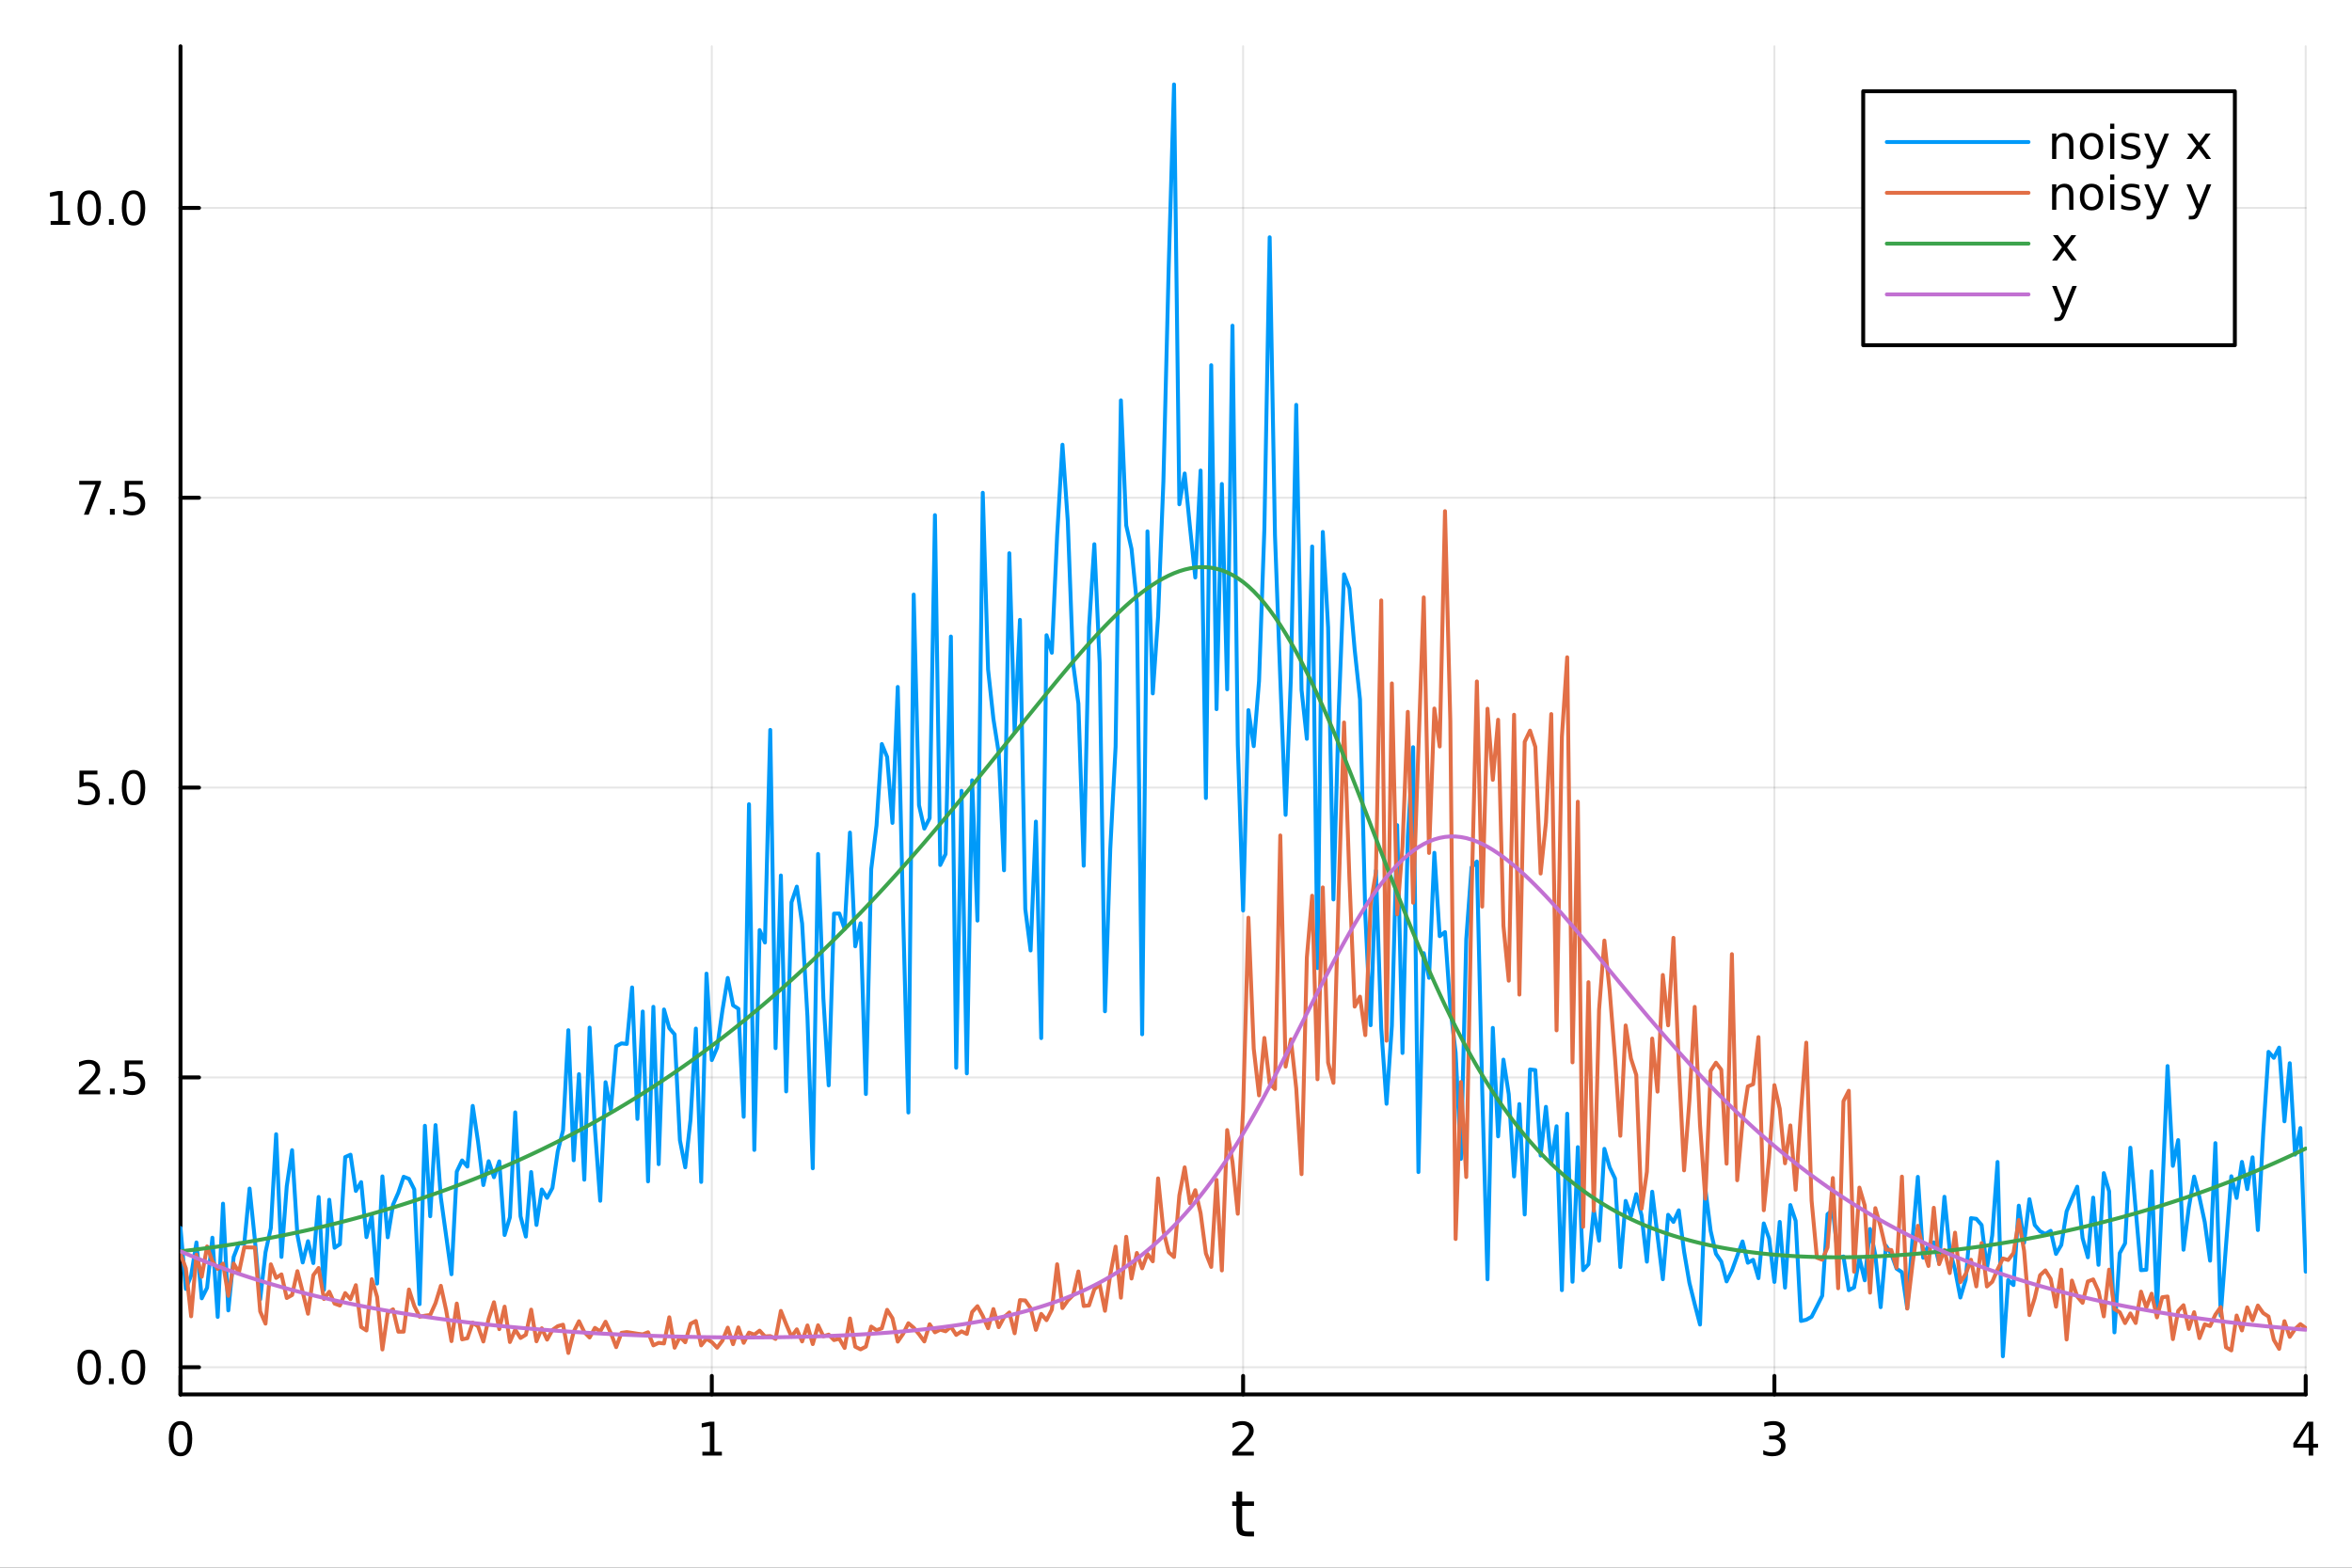 <?xml version="1.0" encoding="utf-8"?>
<svg xmlns="http://www.w3.org/2000/svg" xmlns:xlink="http://www.w3.org/1999/xlink" width="600" height="400" viewBox="0 0 2400 1600">
<rect x="0" y="0" width="2400" height="1600" fill="#333333" stroke="none"/>
<defs>
  <clipPath id="clip310">
    <rect x="0" y="0" width="2400" height="1600"/>
  </clipPath>
</defs>
<path clip-path="url(#clip310)" d="M0 1600 L2400 1600 L2400 0 L0 0  Z" fill="#ffffff" fill-rule="evenodd" fill-opacity="1"/>
<defs>
  <clipPath id="clip311">
    <rect x="480" y="0" width="1681" height="1600"/>
  </clipPath>
</defs>
<path clip-path="url(#clip310)" d="M184.191 1423.18 L2352.76 1423.18 L2352.76 47.244 L184.191 47.244  Z" fill="#ffffff" fill-rule="evenodd" fill-opacity="1"/>
<defs>
  <clipPath id="clip312">
    <rect x="184" y="47" width="2170" height="1377"/>
  </clipPath>
</defs>
<polyline clip-path="url(#clip312)" style="stroke:#000000; stroke-linecap:round; stroke-linejoin:round; stroke-width:2; stroke-opacity:0.1; fill:none" points="184.191,1423.18 184.191,47.244 "/>
<polyline clip-path="url(#clip312)" style="stroke:#000000; stroke-linecap:round; stroke-linejoin:round; stroke-width:2; stroke-opacity:0.1; fill:none" points="726.332,1423.18 726.332,47.244 "/>
<polyline clip-path="url(#clip312)" style="stroke:#000000; stroke-linecap:round; stroke-linejoin:round; stroke-width:2; stroke-opacity:0.1; fill:none" points="1268.47,1423.18 1268.47,47.244 "/>
<polyline clip-path="url(#clip312)" style="stroke:#000000; stroke-linecap:round; stroke-linejoin:round; stroke-width:2; stroke-opacity:0.1; fill:none" points="1810.61,1423.18 1810.61,47.244 "/>
<polyline clip-path="url(#clip312)" style="stroke:#000000; stroke-linecap:round; stroke-linejoin:round; stroke-width:2; stroke-opacity:0.1; fill:none" points="2352.76,1423.18 2352.76,47.244 "/>
<polyline clip-path="url(#clip312)" style="stroke:#000000; stroke-linecap:round; stroke-linejoin:round; stroke-width:2; stroke-opacity:0.1; fill:none" points="184.191,1395.41 2352.76,1395.41 "/>
<polyline clip-path="url(#clip312)" style="stroke:#000000; stroke-linecap:round; stroke-linejoin:round; stroke-width:2; stroke-opacity:0.1; fill:none" points="184.191,1099.61 2352.76,1099.61 "/>
<polyline clip-path="url(#clip312)" style="stroke:#000000; stroke-linecap:round; stroke-linejoin:round; stroke-width:2; stroke-opacity:0.1; fill:none" points="184.191,803.806 2352.76,803.806 "/>
<polyline clip-path="url(#clip312)" style="stroke:#000000; stroke-linecap:round; stroke-linejoin:round; stroke-width:2; stroke-opacity:0.1; fill:none" points="184.191,508.002 2352.76,508.002 "/>
<polyline clip-path="url(#clip312)" style="stroke:#000000; stroke-linecap:round; stroke-linejoin:round; stroke-width:2; stroke-opacity:0.1; fill:none" points="184.191,212.199 2352.76,212.199 "/>
<polyline clip-path="url(#clip310)" style="stroke:#000000; stroke-linecap:round; stroke-linejoin:round; stroke-width:4; stroke-opacity:1; fill:none" points="184.191,1423.18 2352.76,1423.18 "/>
<polyline clip-path="url(#clip310)" style="stroke:#000000; stroke-linecap:round; stroke-linejoin:round; stroke-width:4; stroke-opacity:1; fill:none" points="184.191,1423.18 184.191,1404.28 "/>
<polyline clip-path="url(#clip310)" style="stroke:#000000; stroke-linecap:round; stroke-linejoin:round; stroke-width:4; stroke-opacity:1; fill:none" points="726.332,1423.18 726.332,1404.28 "/>
<polyline clip-path="url(#clip310)" style="stroke:#000000; stroke-linecap:round; stroke-linejoin:round; stroke-width:4; stroke-opacity:1; fill:none" points="1268.47,1423.18 1268.47,1404.28 "/>
<polyline clip-path="url(#clip310)" style="stroke:#000000; stroke-linecap:round; stroke-linejoin:round; stroke-width:4; stroke-opacity:1; fill:none" points="1810.61,1423.18 1810.61,1404.28 "/>
<polyline clip-path="url(#clip310)" style="stroke:#000000; stroke-linecap:round; stroke-linejoin:round; stroke-width:4; stroke-opacity:1; fill:none" points="2352.76,1423.18 2352.76,1404.28 "/>
<path clip-path="url(#clip310)" d="M184.191 1454.1 Q180.58 1454.1 178.751 1457.66 Q176.945 1461.2 176.945 1468.33 Q176.945 1475.44 178.751 1479.01 Q180.58 1482.55 184.191 1482.55 Q187.825 1482.55 189.63 1479.01 Q191.459 1475.44 191.459 1468.33 Q191.459 1461.2 189.63 1457.66 Q187.825 1454.1 184.191 1454.1 M184.191 1450.39 Q190.001 1450.39 193.056 1455 Q196.135 1459.58 196.135 1468.33 Q196.135 1477.06 193.056 1481.67 Q190.001 1486.25 184.191 1486.25 Q178.381 1486.25 175.302 1481.67 Q172.246 1477.06 172.246 1468.33 Q172.246 1459.58 175.302 1455 Q178.381 1450.39 184.191 1450.39 Z" fill="#000000" fill-rule="nonzero" fill-opacity="1" /><path clip-path="url(#clip310)" d="M716.714 1481.64 L724.353 1481.64 L724.353 1455.28 L716.043 1456.95 L716.043 1452.69 L724.307 1451.02 L728.982 1451.02 L728.982 1481.64 L736.621 1481.64 L736.621 1485.58 L716.714 1485.58 L716.714 1481.64 Z" fill="#000000" fill-rule="nonzero" fill-opacity="1" /><path clip-path="url(#clip310)" d="M1263.13 1481.64 L1279.45 1481.64 L1279.45 1485.58 L1257.5 1485.58 L1257.5 1481.64 Q1260.16 1478.89 1264.75 1474.26 Q1269.35 1469.61 1270.53 1468.27 Q1272.78 1465.74 1273.66 1464.01 Q1274.56 1462.25 1274.56 1460.56 Q1274.56 1457.8 1272.62 1456.07 Q1270.7 1454.33 1267.59 1454.33 Q1265.39 1454.33 1262.94 1455.09 Q1260.51 1455.86 1257.73 1457.41 L1257.73 1452.69 Q1260.56 1451.55 1263.01 1450.97 Q1265.46 1450.39 1267.5 1450.39 Q1272.87 1450.39 1276.07 1453.08 Q1279.26 1455.77 1279.26 1460.26 Q1279.26 1462.39 1278.45 1464.31 Q1277.66 1466.2 1275.56 1468.8 Q1274.98 1469.47 1271.88 1472.69 Q1268.77 1475.88 1263.13 1481.64 Z" fill="#000000" fill-rule="nonzero" fill-opacity="1" /><path clip-path="url(#clip310)" d="M1814.86 1466.95 Q1818.22 1467.66 1820.09 1469.93 Q1821.99 1472.2 1821.99 1475.53 Q1821.99 1480.65 1818.47 1483.45 Q1814.95 1486.25 1808.47 1486.25 Q1806.3 1486.25 1803.98 1485.81 Q1801.69 1485.39 1799.24 1484.54 L1799.24 1480.02 Q1801.18 1481.16 1803.5 1481.74 Q1805.81 1482.32 1808.33 1482.32 Q1812.73 1482.32 1815.02 1480.58 Q1817.34 1478.84 1817.34 1475.53 Q1817.34 1472.48 1815.19 1470.77 Q1813.06 1469.03 1809.24 1469.03 L1805.21 1469.03 L1805.21 1465.19 L1809.42 1465.19 Q1812.87 1465.19 1814.7 1463.82 Q1816.53 1462.43 1816.53 1459.84 Q1816.53 1457.18 1814.63 1455.77 Q1812.76 1454.33 1809.24 1454.33 Q1807.32 1454.33 1805.12 1454.75 Q1802.92 1455.16 1800.28 1456.04 L1800.28 1451.88 Q1802.94 1451.14 1805.26 1450.77 Q1807.59 1450.39 1809.65 1450.39 Q1814.98 1450.39 1818.08 1452.83 Q1821.18 1455.23 1821.18 1459.35 Q1821.18 1462.22 1819.54 1464.21 Q1817.89 1466.18 1814.86 1466.95 Z" fill="#000000" fill-rule="nonzero" fill-opacity="1" /><path clip-path="url(#clip310)" d="M2355.77 1455.09 L2343.96 1473.54 L2355.77 1473.54 L2355.77 1455.09 M2354.54 1451.02 L2360.42 1451.02 L2360.42 1473.54 L2365.35 1473.54 L2365.35 1477.43 L2360.42 1477.43 L2360.42 1485.58 L2355.77 1485.58 L2355.77 1477.43 L2340.16 1477.43 L2340.16 1472.92 L2354.54 1451.02 Z" fill="#000000" fill-rule="nonzero" fill-opacity="1" /><path clip-path="url(#clip310)" d="M1267.53 1522.27 L1267.53 1532.4 L1279.6 1532.4 L1279.6 1536.95 L1267.53 1536.95 L1267.53 1556.3 Q1267.53 1560.66 1268.71 1561.9 Q1269.92 1563.14 1273.58 1563.14 L1279.6 1563.14 L1279.6 1568.04 L1273.58 1568.04 Q1266.8 1568.04 1264.22 1565.53 Q1261.65 1562.98 1261.65 1556.3 L1261.65 1536.95 L1257.35 1536.95 L1257.35 1532.4 L1261.65 1532.4 L1261.65 1522.27 L1267.53 1522.27 Z" fill="#000000" fill-rule="nonzero" fill-opacity="1" /><polyline clip-path="url(#clip310)" style="stroke:#000000; stroke-linecap:round; stroke-linejoin:round; stroke-width:4; stroke-opacity:1; fill:none" points="184.191,1423.18 184.191,47.244 "/>
<polyline clip-path="url(#clip310)" style="stroke:#000000; stroke-linecap:round; stroke-linejoin:round; stroke-width:4; stroke-opacity:1; fill:none" points="184.191,1395.41 203.088,1395.41 "/>
<polyline clip-path="url(#clip310)" style="stroke:#000000; stroke-linecap:round; stroke-linejoin:round; stroke-width:4; stroke-opacity:1; fill:none" points="184.191,1099.61 203.088,1099.61 "/>
<polyline clip-path="url(#clip310)" style="stroke:#000000; stroke-linecap:round; stroke-linejoin:round; stroke-width:4; stroke-opacity:1; fill:none" points="184.191,803.806 203.088,803.806 "/>
<polyline clip-path="url(#clip310)" style="stroke:#000000; stroke-linecap:round; stroke-linejoin:round; stroke-width:4; stroke-opacity:1; fill:none" points="184.191,508.002 203.088,508.002 "/>
<polyline clip-path="url(#clip310)" style="stroke:#000000; stroke-linecap:round; stroke-linejoin:round; stroke-width:4; stroke-opacity:1; fill:none" points="184.191,212.199 203.088,212.199 "/>
<path clip-path="url(#clip310)" d="M91.015 1381.21 Q87.404 1381.21 85.575 1384.78 Q83.77 1388.32 83.77 1395.45 Q83.77 1402.55 85.575 1406.12 Q87.404 1409.66 91.015 1409.66 Q94.649 1409.66 96.455 1406.12 Q98.284 1402.55 98.284 1395.45 Q98.284 1388.32 96.455 1384.78 Q94.649 1381.21 91.015 1381.21 M91.015 1377.51 Q96.825 1377.51 99.881 1382.11 Q102.959 1386.7 102.959 1395.45 Q102.959 1404.17 99.881 1408.78 Q96.825 1413.36 91.015 1413.36 Q85.205 1413.36 82.126 1408.78 Q79.071 1404.17 79.071 1395.45 Q79.071 1386.7 82.126 1382.11 Q85.205 1377.51 91.015 1377.51 Z" fill="#000000" fill-rule="nonzero" fill-opacity="1" /><path clip-path="url(#clip310)" d="M111.177 1406.81 L116.061 1406.81 L116.061 1412.69 L111.177 1412.69 L111.177 1406.81 Z" fill="#000000" fill-rule="nonzero" fill-opacity="1" /><path clip-path="url(#clip310)" d="M136.246 1381.21 Q132.635 1381.21 130.807 1384.78 Q129.001 1388.32 129.001 1395.45 Q129.001 1402.55 130.807 1406.12 Q132.635 1409.66 136.246 1409.66 Q139.881 1409.66 141.686 1406.12 Q143.515 1402.55 143.515 1395.45 Q143.515 1388.32 141.686 1384.78 Q139.881 1381.21 136.246 1381.21 M136.246 1377.51 Q142.056 1377.51 145.112 1382.11 Q148.191 1386.7 148.191 1395.45 Q148.191 1404.17 145.112 1408.78 Q142.056 1413.36 136.246 1413.36 Q130.436 1413.36 127.357 1408.78 Q124.302 1404.17 124.302 1395.45 Q124.302 1386.7 127.357 1382.11 Q130.436 1377.51 136.246 1377.51 Z" fill="#000000" fill-rule="nonzero" fill-opacity="1" /><path clip-path="url(#clip310)" d="M86.038 1112.95 L102.358 1112.95 L102.358 1116.89 L80.413 1116.89 L80.413 1112.95 Q83.075 1110.2 87.659 1105.57 Q92.265 1100.92 93.446 1099.57 Q95.691 1097.05 96.571 1095.32 Q97.473 1093.56 97.473 1091.87 Q97.473 1089.11 95.529 1087.38 Q93.608 1085.64 90.506 1085.64 Q88.307 1085.64 85.853 1086.4 Q83.422 1087.17 80.645 1088.72 L80.645 1084 Q83.469 1082.86 85.922 1082.28 Q88.376 1081.7 90.413 1081.7 Q95.784 1081.7 98.978 1084.39 Q102.172 1087.07 102.172 1091.57 Q102.172 1093.69 101.362 1095.62 Q100.575 1097.51 98.469 1100.11 Q97.89 1100.78 94.788 1104 Q91.686 1107.19 86.038 1112.95 Z" fill="#000000" fill-rule="nonzero" fill-opacity="1" /><path clip-path="url(#clip310)" d="M112.172 1111.01 L117.057 1111.01 L117.057 1116.89 L112.172 1116.89 L112.172 1111.01 Z" fill="#000000" fill-rule="nonzero" fill-opacity="1" /><path clip-path="url(#clip310)" d="M127.288 1082.33 L145.644 1082.33 L145.644 1086.26 L131.57 1086.26 L131.57 1094.74 Q132.589 1094.39 133.607 1094.23 Q134.626 1094.04 135.644 1094.04 Q141.431 1094.04 144.811 1097.21 Q148.191 1100.38 148.191 1105.8 Q148.191 1111.38 144.718 1114.48 Q141.246 1117.56 134.927 1117.56 Q132.751 1117.56 130.482 1117.19 Q128.237 1116.82 125.83 1116.08 L125.83 1111.38 Q127.913 1112.51 130.135 1113.07 Q132.357 1113.63 134.834 1113.63 Q138.839 1113.63 141.177 1111.52 Q143.515 1109.41 143.515 1105.8 Q143.515 1102.19 141.177 1100.08 Q138.839 1097.98 134.834 1097.98 Q132.959 1097.98 131.084 1098.39 Q129.232 1098.81 127.288 1099.69 L127.288 1082.33 Z" fill="#000000" fill-rule="nonzero" fill-opacity="1" /><path clip-path="url(#clip310)" d="M81.061 786.526 L99.418 786.526 L99.418 790.461 L85.344 790.461 L85.344 798.933 Q86.362 798.586 87.381 798.424 Q88.399 798.239 89.418 798.239 Q95.205 798.239 98.585 801.41 Q101.964 804.581 101.964 809.998 Q101.964 815.576 98.492 818.678 Q95.02 821.757 88.7 821.757 Q86.524 821.757 84.256 821.387 Q82.01 821.016 79.603 820.275 L79.603 815.576 Q81.686 816.711 83.909 817.266 Q86.131 817.822 88.608 817.822 Q92.612 817.822 94.95 815.715 Q97.288 813.609 97.288 809.998 Q97.288 806.387 94.95 804.28 Q92.612 802.174 88.608 802.174 Q86.733 802.174 84.858 802.59 Q83.006 803.007 81.061 803.887 L81.061 786.526 Z" fill="#000000" fill-rule="nonzero" fill-opacity="1" /><path clip-path="url(#clip310)" d="M111.177 815.206 L116.061 815.206 L116.061 821.086 L111.177 821.086 L111.177 815.206 Z" fill="#000000" fill-rule="nonzero" fill-opacity="1" /><path clip-path="url(#clip310)" d="M136.246 789.604 Q132.635 789.604 130.807 793.169 Q129.001 796.711 129.001 803.84 Q129.001 810.947 130.807 814.512 Q132.635 818.053 136.246 818.053 Q139.881 818.053 141.686 814.512 Q143.515 810.947 143.515 803.84 Q143.515 796.711 141.686 793.169 Q139.881 789.604 136.246 789.604 M136.246 785.901 Q142.056 785.901 145.112 790.507 Q148.191 795.09 148.191 803.84 Q148.191 812.567 145.112 817.174 Q142.056 821.757 136.246 821.757 Q130.436 821.757 127.357 817.174 Q124.302 812.567 124.302 803.84 Q124.302 795.09 127.357 790.507 Q130.436 785.901 136.246 785.901 Z" fill="#000000" fill-rule="nonzero" fill-opacity="1" /><path clip-path="url(#clip310)" d="M80.83 490.722 L103.052 490.722 L103.052 492.713 L90.506 525.282 L85.622 525.282 L97.427 494.657 L80.83 494.657 L80.83 490.722 Z" fill="#000000" fill-rule="nonzero" fill-opacity="1" /><path clip-path="url(#clip310)" d="M112.172 519.403 L117.057 519.403 L117.057 525.282 L112.172 525.282 L112.172 519.403 Z" fill="#000000" fill-rule="nonzero" fill-opacity="1" /><path clip-path="url(#clip310)" d="M127.288 490.722 L145.644 490.722 L145.644 494.657 L131.57 494.657 L131.57 503.13 Q132.589 502.782 133.607 502.62 Q134.626 502.435 135.644 502.435 Q141.431 502.435 144.811 505.606 Q148.191 508.778 148.191 514.194 Q148.191 519.773 144.718 522.875 Q141.246 525.954 134.927 525.954 Q132.751 525.954 130.482 525.583 Q128.237 525.213 125.83 524.472 L125.83 519.773 Q127.913 520.907 130.135 521.463 Q132.357 522.018 134.834 522.018 Q138.839 522.018 141.177 519.912 Q143.515 517.805 143.515 514.194 Q143.515 510.583 141.177 508.477 Q138.839 506.37 134.834 506.37 Q132.959 506.37 131.084 506.787 Q129.232 507.204 127.288 508.083 L127.288 490.722 Z" fill="#000000" fill-rule="nonzero" fill-opacity="1" /><path clip-path="url(#clip310)" d="M51.663 225.544 L59.302 225.544 L59.302 199.178 L50.992 200.845 L50.992 196.586 L59.256 194.919 L63.932 194.919 L63.932 225.544 L71.571 225.544 L71.571 229.479 L51.663 229.479 L51.663 225.544 Z" fill="#000000" fill-rule="nonzero" fill-opacity="1" /><path clip-path="url(#clip310)" d="M91.015 197.998 Q87.404 197.998 85.575 201.562 Q83.77 205.104 83.77 212.234 Q83.77 219.34 85.575 222.905 Q87.404 226.447 91.015 226.447 Q94.649 226.447 96.455 222.905 Q98.284 219.34 98.284 212.234 Q98.284 205.104 96.455 201.562 Q94.649 197.998 91.015 197.998 M91.015 194.294 Q96.825 194.294 99.881 198.9 Q102.959 203.484 102.959 212.234 Q102.959 220.96 99.881 225.567 Q96.825 230.15 91.015 230.15 Q85.205 230.15 82.126 225.567 Q79.071 220.96 79.071 212.234 Q79.071 203.484 82.126 198.9 Q85.205 194.294 91.015 194.294 Z" fill="#000000" fill-rule="nonzero" fill-opacity="1" /><path clip-path="url(#clip310)" d="M111.177 223.599 L116.061 223.599 L116.061 229.479 L111.177 229.479 L111.177 223.599 Z" fill="#000000" fill-rule="nonzero" fill-opacity="1" /><path clip-path="url(#clip310)" d="M136.246 197.998 Q132.635 197.998 130.807 201.562 Q129.001 205.104 129.001 212.234 Q129.001 219.34 130.807 222.905 Q132.635 226.447 136.246 226.447 Q139.881 226.447 141.686 222.905 Q143.515 219.34 143.515 212.234 Q143.515 205.104 141.686 201.562 Q139.881 197.998 136.246 197.998 M136.246 194.294 Q142.056 194.294 145.112 198.9 Q148.191 203.484 148.191 212.234 Q148.191 220.96 145.112 225.567 Q142.056 230.15 136.246 230.15 Q130.436 230.15 127.357 225.567 Q124.302 220.96 124.302 212.234 Q124.302 203.484 127.357 198.9 Q130.436 194.294 136.246 194.294 Z" fill="#000000" fill-rule="nonzero" fill-opacity="1" /><polyline clip-path="url(#clip312)" style="stroke:#009af9; stroke-linecap:round; stroke-linejoin:round; stroke-width:4; stroke-opacity:1; fill:none" points="184.191,1253.24 189.612,1315.47 195.034,1301.81 200.455,1268.06 205.876,1325.09 211.298,1314.3 216.719,1263.21 222.141,1344.04 227.562,1228.47 232.983,1337.4 238.405,1282.87 243.826,1268.91 249.248,1269.44 254.669,1213.06 260.09,1265.49 265.512,1326.14 270.933,1278.06 276.355,1253.4 281.776,1157.6 287.198,1282.81 292.619,1210.6 298.04,1173.88 303.462,1260.43 308.883,1288.48 314.305,1266.78 319.726,1289.12 325.147,1221.63 330.569,1316.48 335.99,1224.49 341.412,1273.47 346.833,1269.85 352.254,1180.93 357.676,1178.49 363.097,1215.5 368.519,1206.49 373.94,1262.65 379.362,1240.57 384.783,1310.02 390.204,1200.61 395.626,1262.78 401.047,1229.54 406.469,1217.18 411.89,1201.02 417.311,1203.15 422.733,1213.92 428.154,1331 433.576,1148.99 438.997,1241.32 444.419,1148.29 449.84,1222.16 455.261,1261.39 460.683,1300.52 466.104,1195.77 471.526,1184.35 476.947,1190.62 482.368,1128.68 487.79,1165.14 493.211,1209.5 498.633,1185.14 504.054,1201.45 509.475,1185.3 514.897,1260.47 520.318,1242.36 525.74,1135.29 531.161,1241.38 536.583,1262.07 542.004,1196.21 547.425,1250.21 552.847,1214 558.268,1222.53 563.69,1212.45 569.111,1175.22 574.532,1153.54 579.954,1051.42 585.375,1184.19 590.797,1096.3 596.218,1204.02 601.639,1048.79 607.061,1152.39 612.482,1225.52 617.904,1104.5 623.325,1133.06 628.747,1067.85 634.168,1064.88 639.589,1065.47 645.011,1007.79 650.432,1142.02 655.854,1032.36 661.275,1205.75 666.696,1027.56 672.118,1188.15 677.539,1030.29 682.961,1049.34 688.382,1055.74 693.804,1163.8 699.225,1191.39 704.646,1142.41 710.068,1049.76 715.489,1206.3 720.911,993.693 726.332,1081.93 731.753,1069.3 737.175,1031.18 742.596,998.094 748.018,1026.02 753.439,1029.55 758.86,1139.79 764.282,820.781 769.703,1173.64 775.125,949.253 780.546,961.964 785.968,744.95 791.389,1069.77 796.81,893.526 802.232,1113.93 807.653,920.894 813.075,904.908 818.496,942.613 823.917,1037.41 829.339,1192.39 834.76,871.576 840.182,1019.07 845.603,1107.75 851.024,932.435 856.446,932.364 861.867,948.189 867.289,849.742 872.71,965.847 878.132,942.271 883.553,1116.57 888.974,887.264 894.396,842.49 899.817,759.373 905.239,772.583 910.66,839.878 916.081,701.107 921.503,932.477 926.924,1135.43 932.346,606.818 937.767,821.824 943.189,845.682 948.61,835.03 954.031,525.75 959.453,882.821 964.874,871.664 970.296,649.648 975.717,1089.73 981.138,807.128 986.56,1095.52 991.981,796.382 997.403,939.583 1002.82,502.911 1008.25,683.196 1013.67,733.658 1019.09,768.22 1024.51,888.255 1029.93,564.63 1035.35,747.392 1040.77,632.623 1046.2,927.724 1051.62,970.081 1057.04,838.52 1062.46,1059.5 1067.88,648.336 1073.3,666.212 1078.72,546.155 1084.15,453.896 1089.57,531.783 1094.99,676.955 1100.41,718.139 1105.83,883.565 1111.25,640.341 1116.67,555.433 1122.1,676.578 1127.52,1032.16 1132.94,866.387 1138.36,762.189 1143.78,408.58 1149.2,536.201 1154.62,560.257 1160.05,615.528 1165.47,1055.62 1170.89,542.314 1176.31,707.741 1181.73,629.543 1187.15,490.882 1192.57,272.25 1197.99,86.186 1203.42,514.672 1208.84,483.229 1214.26,538.058 1219.68,589.393 1225.1,480.227 1230.52,814.501 1235.94,372.733 1241.37,723.81 1246.79,493.947 1252.21,703.567 1257.63,332.385 1263.05,759.921 1268.47,929.261 1273.89,724.768 1279.32,761.525 1284.74,695.094 1290.16,540.453 1295.58,242.179 1301,546.442 1306.42,692.816 1311.84,831.654 1317.27,690.783 1322.69,413.185 1328.11,704.171 1333.53,754.055 1338.95,557.736 1344.37,988.059 1349.79,542.921 1355.22,640.333 1360.64,918.009 1366.06,724.742 1371.48,586.162 1376.9,600.611 1382.32,663.026 1387.74,713.745 1393.17,934.131 1398.59,1046.37 1404.01,888.52 1409.43,1049.49 1414.85,1126.54 1420.27,1046.88 1425.69,842.159 1431.12,1074.69 1436.54,854.252 1441.96,762.594 1447.38,1196.22 1452.8,972.799 1458.22,997.962 1463.64,870.369 1469.07,955.452 1474.49,951.283 1479.91,1027.89 1485.33,1074.38 1490.75,1182.82 1496.17,958.749 1501.59,885.203 1507.02,879.255 1512.44,1111.58 1517.86,1305.71 1523.28,1049.09 1528.7,1159.78 1534.12,1081.48 1539.54,1116.73 1544.97,1200.68 1550.39,1126.82 1555.81,1239.51 1561.23,1091.5 1566.65,1092.14 1572.07,1179.41 1577.49,1129.63 1582.92,1187.41 1588.34,1149.47 1593.76,1316.77 1599.18,1136.65 1604.6,1308.19 1610.02,1170.8 1615.44,1296.35 1620.87,1290.3 1626.29,1234.63 1631.71,1266.22 1637.13,1172.51 1642.55,1191.42 1647.97,1202.77 1653.39,1293.19 1658.82,1225.69 1664.24,1241.06 1669.66,1218.75 1675.08,1240.52 1680.5,1287.67 1685.92,1216.27 1691.34,1261.26 1696.76,1305.61 1702.19,1239.83 1707.61,1247.13 1713.03,1235.26 1718.45,1277.36 1723.87,1309.23 1729.29,1330.98 1734.71,1351.87 1740.14,1213.16 1745.56,1256.29 1750.98,1279.6 1756.4,1287.53 1761.82,1307.83 1767.24,1296.79 1772.66,1281.77 1778.09,1267.03 1783.51,1288.79 1788.93,1285.8 1794.35,1304.51 1799.77,1248.66 1805.19,1263.96 1810.61,1308.38 1816.04,1247.08 1821.46,1314.16 1826.88,1229.9 1832.3,1245.99 1837.72,1348.19 1843.14,1346.96 1848.56,1343.91 1853.99,1333.27 1859.41,1322.46 1864.83,1239.22 1870.25,1234.98 1875.67,1283.89 1881.09,1282.39 1886.51,1316.79 1891.94,1313.98 1897.36,1283.97 1902.78,1306.71 1908.2,1254.33 1913.62,1281.02 1919.04,1334.1 1924.46,1271.46 1929.89,1279.93 1935.31,1294.84 1940.73,1298.4 1946.15,1335.19 1951.57,1264.45 1956.99,1201.12 1962.41,1283.65 1967.84,1270.51 1973.26,1267.98 1978.68,1288.93 1984.1,1221.43 1989.52,1275.92 1994.94,1295.95 2000.36,1324.27 2005.79,1306.15 2011.21,1243.24 2016.63,1243.95 2022.05,1250.26 2027.47,1294.41 2032.89,1260.83 2038.31,1185.91 2043.74,1384.24 2049.16,1306.52 2054.58,1311.58 2060,1230.52 2065.42,1268.38 2070.84,1223.91 2076.26,1250.25 2081.69,1256.65 2087.11,1259.4 2092.53,1256.2 2097.95,1279.77 2103.37,1270.61 2108.79,1236.37 2114.21,1223.32 2119.64,1211.14 2125.06,1263.58 2130.48,1283.22 2135.9,1222.32 2141.32,1290.89 2146.74,1197.29 2152.16,1215.91 2157.59,1359.84 2163.01,1278.97 2168.43,1269.05 2173.85,1171.37 2179.27,1234.42 2184.69,1296.37 2190.11,1295.96 2195.53,1195.47 2200.96,1337.24 2206.38,1217.3 2211.8,1088.03 2217.22,1189.89 2222.64,1163.6 2228.06,1275.5 2233.48,1232.52 2238.91,1200.86 2244.33,1222.05 2249.75,1247.26 2255.17,1286.66 2260.59,1166.68 2266.01,1342.82 2271.43,1271.24 2276.86,1200.52 2282.28,1222.63 2287.7,1185.84 2293.12,1213.63 2298.54,1181.18 2303.96,1255.4 2309.38,1157.07 2314.81,1073.53 2320.23,1079.64 2325.65,1069.21 2331.07,1144.45 2336.49,1085.14 2341.91,1178.45 2347.33,1151.28 2352.76,1297.85 "/>
<polyline clip-path="url(#clip312)" style="stroke:#e26f46; stroke-linecap:round; stroke-linejoin:round; stroke-width:4; stroke-opacity:1; fill:none" points="184.191,1279.97 189.612,1294.43 195.034,1343.43 200.455,1280.45 205.876,1303.06 211.298,1272.12 216.719,1287.18 222.141,1295.1 227.562,1289.65 232.983,1322.55 238.405,1289.55 243.826,1298.6 249.248,1273 254.669,1273.15 260.09,1273.23 265.512,1338.46 270.933,1350.91 276.355,1290.37 281.776,1304.27 287.198,1300.64 292.619,1324.76 298.04,1321.71 303.462,1297.37 308.883,1318.67 314.305,1340.83 319.726,1301.46 325.147,1294.11 330.569,1325.76 335.99,1318.38 341.412,1330.44 346.833,1332.43 352.254,1319.75 357.676,1325.97 363.097,1311.66 368.519,1354.38 373.94,1357.87 379.362,1305.54 384.783,1323.55 390.204,1377.29 395.626,1339.91 401.047,1336.33 406.469,1359.15 411.89,1359.11 417.311,1316.08 422.733,1332.91 428.154,1343.86 433.576,1342.81 438.997,1342.08 444.419,1330.01 449.84,1312.31 455.261,1337.27 460.683,1368.75 466.104,1330.43 471.526,1366.96 476.947,1365.79 482.368,1349.93 487.79,1353.66 493.211,1369.16 498.633,1345.89 504.054,1329.1 509.475,1356.56 514.897,1333.58 520.318,1369.69 525.74,1357.04 531.161,1365.56 536.583,1362.25 542.004,1336.62 547.425,1368.94 552.847,1355.66 558.268,1367.24 563.69,1357.37 569.111,1353.51 574.532,1351.99 579.954,1380.84 585.375,1359.26 590.797,1348.46 596.218,1359.54 601.639,1365.08 607.061,1355.25 612.482,1358.87 617.904,1348.97 623.325,1360.63 628.747,1374.92 634.168,1360.3 639.589,1359.54 645.011,1360.34 650.432,1361.2 655.854,1361.87 661.275,1359.71 666.696,1373.1 672.118,1370.53 677.539,1371.16 682.961,1344.43 688.382,1375.51 693.804,1364.26 699.225,1369.92 704.646,1351.07 710.068,1348.24 715.489,1373.11 720.911,1366.36 726.332,1369.75 731.753,1375.5 737.175,1368.26 742.596,1355.03 748.018,1371.89 753.439,1354.76 758.86,1370.49 764.282,1360.09 769.703,1362.15 775.125,1358.08 780.546,1363.97 785.968,1363.62 791.389,1366.53 796.81,1337.93 802.232,1351.52 807.653,1364.2 813.075,1356.73 818.496,1369.1 823.917,1352.74 829.339,1371.81 834.76,1352.59 840.182,1363.84 845.603,1362.11 851.024,1367.69 856.446,1366.32 861.867,1375.75 867.289,1345.66 872.71,1374.44 878.132,1377.18 883.553,1374.37 888.974,1353.93 894.396,1357.67 899.817,1355.68 905.239,1336.84 910.66,1345.36 916.081,1369.27 921.503,1361.4 926.924,1350.53 932.346,1355.12 937.767,1361.71 943.189,1369.1 948.61,1351.56 954.031,1359.77 959.453,1357.03 964.874,1358.73 970.296,1354.05 975.717,1362.41 981.138,1358.81 986.56,1361.44 991.981,1339.01 997.403,1333.13 1002.82,1343.1 1008.25,1355.62 1013.67,1336.05 1019.09,1354.53 1024.51,1344.39 1029.93,1339.5 1035.35,1360.75 1040.77,1326.89 1046.2,1327.25 1051.62,1335.13 1057.04,1357.28 1062.46,1340.98 1067.88,1347.38 1073.3,1336.69 1078.72,1290.33 1084.15,1335.07 1089.57,1327.33 1094.99,1321.8 1100.41,1297.63 1105.83,1332.9 1111.25,1332.32 1116.67,1315.85 1122.1,1310.91 1127.52,1337.8 1132.94,1300.83 1138.36,1272.29 1143.78,1324.45 1149.2,1262.24 1154.62,1304.89 1160.05,1278.8 1165.47,1294.46 1170.89,1279.75 1176.31,1287.33 1181.73,1202.68 1187.15,1256.09 1192.57,1278.03 1197.99,1282.93 1203.42,1220.08 1208.84,1191.41 1214.26,1228.05 1219.68,1214.7 1225.1,1238.16 1230.52,1279.27 1235.94,1293.02 1241.37,1204.22 1246.79,1296.64 1252.21,1153.36 1257.63,1185.93 1263.05,1238.78 1268.47,1132.09 1273.89,936.609 1279.32,1070.28 1284.74,1117.93 1290.16,1059.35 1295.58,1105.74 1301,1111.45 1306.42,852.658 1311.84,1088.58 1317.27,1060.78 1322.69,1110.77 1328.11,1198.38 1333.53,977.147 1338.95,914.195 1344.37,1101.52 1349.79,905.695 1355.22,1084.55 1360.64,1105.15 1366.06,908.688 1371.48,737.376 1376.9,895.119 1382.32,1027.36 1387.74,1017.2 1393.17,1056.48 1398.59,922.992 1404.01,890.254 1409.43,612.775 1414.85,1062.16 1420.27,697.493 1425.69,933.096 1431.12,864.325 1436.54,726.499 1441.96,921.351 1447.38,763.465 1452.8,609.715 1458.22,870.562 1463.64,723.135 1469.07,761.891 1474.49,521.7 1479.91,735.717 1485.33,1264.54 1490.75,1104.32 1496.17,1201.29 1501.59,914.937 1507.02,695.484 1512.44,925.285 1517.86,723.338 1523.28,795.905 1528.7,734.6 1534.12,944.784 1539.54,1000.92 1544.97,729.48 1550.39,1015.1 1555.81,757.11 1561.23,745.671 1566.65,762.244 1572.07,891.544 1577.49,839.617 1582.92,728.776 1588.34,1051.61 1593.76,751.789 1599.18,670.834 1604.6,1084.26 1610.02,818.243 1615.44,1252.13 1620.87,1002.45 1626.29,1235.81 1631.71,1030.49 1637.13,959.959 1642.55,1011.27 1647.97,1079.57 1653.39,1159.2 1658.82,1046.58 1664.24,1080.38 1669.66,1097.07 1675.08,1233.61 1680.5,1195.94 1685.92,1059.97 1691.34,1114.15 1696.76,995.083 1702.19,1046.48 1707.61,957.166 1713.03,1085.97 1718.45,1194.48 1723.87,1123.64 1729.29,1027.64 1734.71,1147.91 1740.14,1223.45 1745.56,1092.93 1750.98,1084.6 1756.4,1091.72 1761.82,1187.66 1767.24,973.829 1772.66,1204.59 1778.09,1144.91 1783.51,1108.81 1788.93,1106.55 1794.35,1058.49 1799.77,1235.19 1805.19,1181.9 1810.61,1107.51 1816.04,1131.51 1821.46,1187.27 1826.88,1148.63 1832.3,1214.29 1837.72,1134.28 1843.14,1064.13 1848.56,1225.33 1853.99,1283.62 1859.41,1285.72 1864.83,1273.14 1870.25,1202.33 1875.67,1314.8 1881.09,1123.89 1886.51,1113.24 1891.94,1297.92 1897.36,1212.07 1902.78,1230.33 1908.2,1319.32 1913.62,1233.06 1919.04,1252.25 1924.46,1275.22 1929.89,1275.76 1935.31,1293.84 1940.73,1200.87 1946.15,1335.58 1951.57,1289.95 1956.99,1251.07 1962.41,1275.42 1967.84,1292.07 1973.26,1232.68 1978.68,1290.24 1984.1,1275.74 1989.52,1299.3 1994.94,1258.06 2000.36,1308.66 2005.79,1300.33 2011.21,1285.73 2016.63,1312.91 2022.05,1268.7 2027.47,1313.01 2032.89,1308.2 2038.31,1295.66 2043.74,1284.39 2049.16,1285.96 2054.58,1278.89 2060,1245.16 2065.42,1276.69 2070.84,1342.22 2076.26,1324.7 2081.69,1301.53 2087.11,1296.55 2092.53,1305.23 2097.95,1333.61 2103.37,1295.79 2108.79,1367.08 2114.21,1306.97 2119.64,1323.28 2125.06,1329.71 2130.48,1307.84 2135.9,1305.79 2141.32,1317.81 2146.74,1343.51 2152.16,1295.82 2157.59,1336.13 2163.01,1339.27 2168.43,1350.36 2173.85,1340.52 2179.27,1350.26 2184.69,1318.26 2190.11,1334.49 2195.53,1320.35 2200.96,1344.55 2206.38,1323.98 2211.8,1323.26 2217.22,1366.73 2222.64,1337.91 2228.06,1332.12 2233.48,1356.33 2238.91,1339.25 2244.33,1365.72 2249.75,1351.64 2255.17,1353.35 2260.59,1341.76 2266.01,1334.06 2271.43,1375.09 2276.86,1378.24 2282.28,1342.62 2287.7,1357.86 2293.12,1334.35 2298.54,1347.52 2303.96,1332.44 2309.38,1340.11 2314.81,1343.65 2320.23,1367.45 2325.65,1376.69 2331.07,1348.43 2336.49,1364.4 2341.91,1356.47 2347.33,1351.43 2352.76,1355.41 "/>
<polyline clip-path="url(#clip312)" style="stroke:#3da44d; stroke-linecap:round; stroke-linejoin:round; stroke-width:4; stroke-opacity:1; fill:none" points="184.191,1277.09 189.612,1276.49 195.034,1275.85 200.455,1275.2 205.876,1274.51 211.298,1273.8 216.719,1273.07 222.141,1272.31 227.562,1271.52 232.983,1270.7 238.405,1269.86 243.826,1269 249.248,1268.11 254.669,1267.19 260.09,1266.25 265.512,1265.28 270.933,1264.29 276.355,1263.27 281.776,1262.22 287.198,1261.15 292.619,1260.05 298.04,1258.93 303.462,1257.77 308.883,1256.6 314.305,1255.39 319.726,1254.16 325.147,1252.91 330.569,1251.62 335.99,1250.31 341.412,1248.97 346.833,1247.61 352.254,1246.22 357.676,1244.8 363.097,1243.35 368.519,1241.87 373.94,1240.36 379.362,1238.83 384.783,1237.27 390.204,1235.68 395.626,1234.06 401.047,1232.41 406.469,1230.73 411.89,1229.02 417.311,1227.28 422.733,1225.51 428.154,1223.71 433.576,1221.88 438.997,1220.01 444.419,1218.12 449.84,1216.19 455.261,1214.24 460.683,1212.24 466.104,1210.22 471.526,1208.16 476.947,1206.07 482.368,1203.95 487.79,1201.79 493.211,1199.6 498.633,1197.37 504.054,1195.11 509.475,1192.81 514.897,1190.48 520.318,1188.11 525.74,1185.71 531.161,1183.26 536.583,1180.78 542.004,1178.27 547.425,1175.71 552.847,1173.12 558.268,1170.48 563.69,1167.81 569.111,1165.1 574.532,1162.35 579.954,1159.56 585.375,1156.72 590.797,1153.85 596.218,1150.93 601.639,1147.98 607.061,1144.98 612.482,1141.93 617.904,1138.85 623.325,1135.71 628.747,1132.54 634.168,1129.32 639.589,1126.06 645.011,1122.75 650.432,1119.39 655.854,1115.99 661.275,1112.54 666.696,1109.04 672.118,1105.5 677.539,1101.9 682.961,1098.26 688.382,1094.57 693.804,1090.83 699.225,1087.04 704.646,1083.2 710.068,1079.31 715.489,1075.37 720.911,1071.37 726.332,1067.33 731.753,1063.23 737.175,1059.08 742.596,1054.87 748.018,1050.62 753.439,1046.3 758.86,1041.94 764.282,1037.51 769.703,1033.04 775.125,1028.5 780.546,1023.91 785.968,1019.27 791.389,1014.57 796.81,1009.81 802.232,1005 807.653,1000.13 813.075,995.197 818.496,990.211 823.917,985.168 829.339,980.068 834.76,974.91 840.182,969.694 845.603,964.421 851.024,959.09 856.446,953.702 861.867,948.255 867.289,942.752 872.71,937.19 878.132,931.574 883.553,925.903 888.974,920.178 894.396,914.397 899.817,908.561 905.239,902.67 910.66,896.724 916.081,890.723 921.503,884.669 926.924,878.561 932.346,872.401 937.767,866.19 943.189,859.93 948.61,853.621 954.031,847.266 959.453,840.865 964.874,834.422 970.296,827.939 975.717,821.417 981.138,814.86 986.56,808.27 991.981,801.65 997.403,795.003 1002.82,788.332 1008.25,781.641 1013.67,774.933 1019.09,768.213 1024.51,761.483 1029.93,754.749 1035.35,748.014 1040.77,741.284 1046.2,734.562 1051.62,727.853 1057.04,721.163 1062.46,714.497 1067.88,707.853 1073.3,701.235 1078.72,694.655 1084.15,688.122 1089.57,681.65 1094.99,675.249 1100.41,668.932 1105.83,662.711 1111.25,656.598 1116.67,650.607 1122.1,644.751 1127.52,639.043 1132.94,633.497 1138.36,628.127 1143.78,622.948 1149.2,617.975 1154.62,613.222 1160.05,608.704 1165.47,604.437 1170.89,600.438 1176.31,596.721 1181.73,593.305 1187.15,590.205 1192.57,587.438 1197.99,585.022 1203.42,582.974 1208.84,581.313 1214.26,580.056 1219.68,579.223 1225.1,578.831 1230.52,578.9 1235.94,579.449 1241.37,580.499 1246.79,582.068 1252.21,584.178 1257.63,586.849 1263.05,590.102 1268.47,593.963 1273.89,598.439 1279.32,603.527 1284.74,609.223 1290.16,615.523 1295.58,622.419 1301,629.9 1306.42,637.955 1311.84,646.571 1317.27,655.732 1322.69,665.42 1328.11,675.615 1333.53,686.296 1338.95,697.439 1344.37,709.019 1349.79,721.006 1355.22,733.373 1360.64,746.087 1366.06,759.114 1371.48,772.418 1376.9,785.962 1382.32,799.706 1387.74,813.608 1393.17,827.624 1398.59,841.709 1404.01,855.814 1409.43,869.89 1414.85,883.893 1420.27,897.811 1425.69,911.612 1431.12,925.264 1436.54,938.737 1441.96,952.003 1447.38,965.036 1452.8,977.813 1458.22,990.314 1463.64,1002.52 1469.07,1014.41 1474.49,1025.98 1479.91,1037.22 1485.33,1048.11 1490.75,1058.65 1496.17,1068.83 1501.59,1078.66 1507.02,1088.13 1512.44,1097.25 1517.86,1106.02 1523.28,1114.46 1528.7,1122.56 1534.12,1130.35 1539.54,1137.84 1544.97,1145.04 1550.39,1151.97 1555.81,1158.61 1561.23,1164.97 1566.65,1171.06 1572.07,1176.89 1577.49,1182.46 1582.92,1187.8 1588.34,1192.9 1593.76,1197.78 1599.18,1202.44 1604.6,1206.89 1610.02,1211.15 1615.44,1215.21 1620.87,1219.09 1626.29,1222.79 1631.71,1226.32 1637.13,1229.68 1642.55,1232.89 1647.97,1235.95 1653.39,1238.86 1658.82,1241.64 1664.24,1244.27 1669.66,1246.78 1675.08,1249.17 1680.5,1251.44 1685.92,1253.59 1691.34,1255.65 1696.76,1257.59 1702.19,1259.44 1707.61,1261.2 1713.03,1262.86 1718.45,1264.43 1723.87,1265.92 1729.29,1267.33 1734.71,1268.67 1740.14,1269.92 1745.56,1271.11 1750.98,1272.22 1756.4,1273.27 1761.82,1274.25 1767.24,1275.17 1772.66,1276.04 1778.09,1276.84 1783.51,1277.59 1788.93,1278.29 1794.35,1278.93 1799.77,1279.52 1805.19,1280.07 1810.61,1280.56 1816.04,1281.01 1821.46,1281.41 1826.88,1281.77 1832.3,1282.09 1837.72,1282.36 1843.14,1282.59 1848.56,1282.79 1853.99,1282.94 1859.41,1283.06 1864.83,1283.14 1870.25,1283.19 1875.67,1283.2 1881.09,1283.17 1886.51,1283.12 1891.94,1283.02 1897.36,1282.9 1902.78,1282.74 1908.2,1282.55 1913.62,1282.34 1919.04,1282.09 1924.46,1281.81 1929.89,1281.5 1935.31,1281.16 1940.73,1280.79 1946.15,1280.4 1951.57,1279.97 1956.99,1279.52 1962.41,1279.04 1967.84,1278.54 1973.26,1278 1978.68,1277.44 1984.1,1276.86 1989.52,1276.25 1994.94,1275.61 2000.36,1274.94 2005.79,1274.25 2011.21,1273.53 2016.63,1272.79 2022.05,1272.02 2027.47,1271.22 2032.89,1270.4 2038.31,1269.56 2043.74,1268.68 2049.16,1267.79 2054.58,1266.86 2060,1265.91 2065.42,1264.93 2070.84,1263.93 2076.26,1262.9 2081.69,1261.85 2087.11,1260.77 2092.53,1259.66 2097.95,1258.53 2103.37,1257.37 2108.79,1256.18 2114.21,1254.97 2119.64,1253.73 2125.06,1252.47 2130.48,1251.17 2135.9,1249.85 2141.32,1248.5 2146.74,1247.13 2152.16,1245.73 2157.59,1244.3 2163.01,1242.84 2168.43,1241.35 2173.85,1239.84 2179.27,1238.3 2184.69,1236.72 2190.11,1235.12 2195.53,1233.49 2200.96,1231.84 2206.38,1230.15 2211.8,1228.43 2217.22,1226.68 2222.64,1224.9 2228.06,1223.09 2233.48,1221.25 2238.91,1219.37 2244.33,1217.47 2249.75,1215.53 2255.17,1213.56 2260.59,1211.56 2266.01,1209.53 2271.43,1207.46 2276.86,1205.36 2282.28,1203.23 2287.7,1201.06 2293.12,1198.85 2298.54,1196.62 2303.96,1194.34 2309.38,1192.03 2314.81,1189.69 2320.23,1187.31 2325.65,1184.89 2331.07,1182.44 2336.49,1179.95 2341.91,1177.42 2347.33,1174.85 2352.76,1172.24 "/>
<polyline clip-path="url(#clip312)" style="stroke:#c271d2; stroke-linecap:round; stroke-linejoin:round; stroke-width:4; stroke-opacity:1; fill:none" points="184.191,1277.09 189.612,1279.43 195.034,1281.72 200.455,1283.96 205.876,1286.14 211.298,1288.28 216.719,1290.37 222.141,1292.41 227.562,1294.4 232.983,1296.35 238.405,1298.26 243.826,1300.12 249.248,1301.94 254.669,1303.72 260.09,1305.46 265.512,1307.15 270.933,1308.81 276.355,1310.43 281.776,1312.01 287.198,1313.56 292.619,1315.07 298.04,1316.54 303.462,1317.98 308.883,1319.38 314.305,1320.76 319.726,1322.1 325.147,1323.41 330.569,1324.68 335.99,1325.93 341.412,1327.15 346.833,1328.34 352.254,1329.5 357.676,1330.63 363.097,1331.73 368.519,1332.81 373.94,1333.87 379.362,1334.89 384.783,1335.9 390.204,1336.87 395.626,1337.83 401.047,1338.76 406.469,1339.67 411.89,1340.55 417.311,1341.42 422.733,1342.26 428.154,1343.08 433.576,1343.88 438.997,1344.66 444.419,1345.42 449.84,1346.16 455.261,1346.88 460.683,1347.59 466.104,1348.27 471.526,1348.94 476.947,1349.59 482.368,1350.22 487.79,1350.84 493.211,1351.44 498.633,1352.02 504.054,1352.59 509.475,1353.14 514.897,1353.68 520.318,1354.2 525.74,1354.71 531.161,1355.2 536.583,1355.68 542.004,1356.14 547.425,1356.59 552.847,1357.03 558.268,1357.45 563.69,1357.86 569.111,1358.26 574.532,1358.65 579.954,1359.02 585.375,1359.38 590.797,1359.73 596.218,1360.06 601.639,1360.39 607.061,1360.7 612.482,1361 617.904,1361.29 623.325,1361.57 628.747,1361.83 634.168,1362.09 639.589,1362.34 645.011,1362.57 650.432,1362.79 655.854,1363 661.275,1363.21 666.696,1363.4 672.118,1363.58 677.539,1363.75 682.961,1363.91 688.382,1364.06 693.804,1364.19 699.225,1364.32 704.646,1364.44 710.068,1364.54 715.489,1364.64 720.911,1364.73 726.332,1364.8 731.753,1364.86 737.175,1364.92 742.596,1364.96 748.018,1364.99 753.439,1365.01 758.86,1365.02 764.282,1365.02 769.703,1365.01 775.125,1364.98 780.546,1364.94 785.968,1364.9 791.389,1364.84 796.81,1364.76 802.232,1364.68 807.653,1364.58 813.075,1364.47 818.496,1364.34 823.917,1364.21 829.339,1364.05 834.76,1363.89 840.182,1363.7 845.603,1363.51 851.024,1363.29 856.446,1363.06 861.867,1362.82 867.289,1362.56 872.71,1362.28 878.132,1361.98 883.553,1361.66 888.974,1361.32 894.396,1360.95 899.817,1360.57 905.239,1360.17 910.66,1359.74 916.081,1359.3 921.503,1358.83 926.924,1358.33 932.346,1357.81 937.767,1357.26 943.189,1356.69 948.61,1356.08 954.031,1355.45 959.453,1354.78 964.874,1354.08 970.296,1353.35 975.717,1352.58 981.138,1351.77 986.56,1350.92 991.981,1350.03 997.403,1349.1 1002.82,1348.12 1008.25,1347.09 1013.67,1346 1019.09,1344.87 1024.51,1343.68 1029.93,1342.43 1035.35,1341.12 1040.77,1339.74 1046.2,1338.29 1051.62,1336.78 1057.04,1335.19 1062.46,1333.53 1067.88,1331.79 1073.3,1329.97 1078.72,1328.07 1084.15,1326.08 1089.57,1323.99 1094.99,1321.8 1100.41,1319.49 1105.83,1317.07 1111.25,1314.52 1116.67,1311.83 1122.1,1309 1127.52,1306.03 1132.94,1302.9 1138.36,1299.61 1143.78,1296.16 1149.2,1292.53 1154.62,1288.72 1160.05,1284.73 1165.47,1280.55 1170.89,1276.16 1176.31,1271.58 1181.73,1266.78 1187.15,1261.77 1192.57,1256.53 1197.99,1251.07 1203.42,1245.38 1208.84,1239.44 1214.26,1233.27 1219.68,1226.84 1225.1,1220.16 1230.52,1213.23 1235.94,1206.02 1241.37,1198.55 1246.79,1190.8 1252.21,1182.78 1257.63,1174.47 1263.05,1165.86 1268.47,1156.95 1273.89,1147.74 1279.32,1138.26 1284.74,1128.54 1290.16,1118.59 1295.58,1108.45 1301,1098.14 1306.42,1087.69 1311.84,1077.13 1317.27,1066.49 1322.69,1055.79 1328.11,1045.06 1333.53,1034.34 1338.95,1023.64 1344.37,1013.02 1349.79,1002.48 1355.22,992.07 1360.64,981.816 1366.06,971.75 1371.48,961.904 1376.9,952.311 1382.32,943.005 1387.74,934.019 1393.17,925.387 1398.59,917.143 1404.01,909.324 1409.43,901.963 1414.85,895.092 1420.27,888.711 1425.69,882.836 1431.12,877.479 1436.54,872.653 1441.96,868.366 1447.38,864.624 1452.8,861.431 1458.22,858.79 1463.64,856.699 1469.07,855.156 1474.49,854.154 1479.91,853.685 1485.33,853.74 1490.75,854.304 1496.17,855.364 1501.59,856.901 1507.02,858.896 1512.44,861.325 1517.86,864.164 1523.28,867.385 1528.7,870.959 1534.12,874.853 1539.54,879.033 1544.97,883.462 1550.39,888.119 1555.81,893.02 1561.23,898.146 1566.65,903.477 1572.07,908.997 1577.49,914.685 1582.92,920.526 1588.34,926.502 1593.76,932.599 1599.18,938.799 1604.6,945.091 1610.02,951.458 1615.44,957.889 1620.87,964.372 1626.29,970.893 1631.71,977.444 1637.13,984.012 1642.55,990.59 1647.97,997.167 1653.39,1003.74 1658.82,1010.29 1664.24,1016.82 1669.66,1023.32 1675.08,1029.79 1680.5,1036.22 1685.92,1042.59 1691.34,1048.92 1696.76,1055.18 1702.19,1061.39 1707.61,1067.53 1713.03,1073.61 1718.45,1079.62 1723.87,1085.56 1729.29,1091.43 1734.71,1097.22 1740.14,1102.93 1745.56,1108.57 1750.98,1114.12 1756.4,1119.59 1761.82,1124.98 1767.24,1130.28 1772.66,1135.5 1778.09,1140.64 1783.51,1145.68 1788.93,1150.65 1794.35,1155.52 1799.77,1160.31 1805.19,1165.02 1810.61,1169.64 1816.04,1174.17 1821.46,1178.63 1826.88,1183 1832.3,1187.29 1837.72,1191.5 1843.14,1195.63 1848.56,1199.67 1853.99,1203.64 1859.41,1207.53 1864.83,1211.35 1870.25,1215.09 1875.67,1218.75 1881.09,1222.34 1886.51,1225.85 1891.94,1229.29 1897.36,1232.66 1902.78,1235.96 1908.2,1239.2 1913.62,1242.36 1919.04,1245.46 1924.46,1248.49 1929.89,1251.45 1935.31,1254.35 1940.73,1257.19 1946.15,1259.97 1951.57,1262.69 1956.99,1265.34 1962.41,1267.94 1967.84,1270.49 1973.26,1272.97 1978.68,1275.4 1984.1,1277.78 1989.52,1280.1 1994.94,1282.37 2000.36,1284.6 2005.79,1286.77 2011.21,1288.89 2016.63,1290.96 2022.05,1292.99 2027.47,1294.97 2032.89,1296.91 2038.31,1298.8 2043.74,1300.65 2049.16,1302.46 2054.58,1304.22 2060,1305.95 2065.42,1307.63 2070.84,1309.28 2076.26,1310.89 2081.69,1312.46 2087.11,1313.99 2092.53,1315.49 2097.95,1316.95 2103.37,1318.38 2108.79,1319.78 2114.21,1321.14 2119.64,1322.47 2125.06,1323.77 2130.48,1325.04 2135.9,1326.28 2141.32,1327.49 2146.74,1328.67 2152.16,1329.82 2157.59,1330.95 2163.01,1332.05 2168.43,1333.12 2173.85,1334.16 2179.27,1335.18 2184.69,1336.18 2190.11,1337.15 2195.53,1338.1 2200.96,1339.02 2206.38,1339.92 2211.8,1340.8 2217.22,1341.66 2222.64,1342.49 2228.06,1343.31 2233.48,1344.1 2238.91,1344.87 2244.33,1345.63 2249.75,1346.36 2255.17,1347.08 2260.59,1347.78 2266.01,1348.46 2271.43,1349.12 2276.86,1349.76 2282.28,1350.39 2287.7,1351 2293.12,1351.6 2298.54,1352.18 2303.96,1352.74 2309.38,1353.29 2314.81,1353.82 2320.23,1354.34 2325.65,1354.84 2331.07,1355.33 2336.49,1355.8 2341.91,1356.26 2347.33,1356.71 2352.76,1357.14 "/>
<path clip-path="url(#clip310)" d="M1901.23 352.309 L2280.47 352.309 L2280.47 93.109 L1901.23 93.109  Z" fill="#ffffff" fill-rule="evenodd" fill-opacity="1"/>
<polyline clip-path="url(#clip310)" style="stroke:#000000; stroke-linecap:round; stroke-linejoin:round; stroke-width:4; stroke-opacity:1; fill:none" points="1901.23,352.309 2280.47,352.309 2280.47,93.109 1901.23,93.109 1901.23,352.309 "/>
<polyline clip-path="url(#clip310)" style="stroke:#009af9; stroke-linecap:round; stroke-linejoin:round; stroke-width:4; stroke-opacity:1; fill:none" points="1925.33,144.949 2069.9,144.949 "/>
<path clip-path="url(#clip310)" d="M2115.7 146.581 L2115.7 162.229 L2111.45 162.229 L2111.45 146.719 Q2111.45 143.039 2110.01 141.21 Q2108.58 139.382 2105.7 139.382 Q2102.26 139.382 2100.26 141.581 Q2098.27 143.78 2098.27 147.576 L2098.27 162.229 L2093.99 162.229 L2093.99 136.303 L2098.27 136.303 L2098.27 140.331 Q2099.8 137.993 2101.86 136.835 Q2103.95 135.678 2106.65 135.678 Q2111.12 135.678 2113.41 138.456 Q2115.7 141.21 2115.7 146.581 Z" fill="#000000" fill-rule="nonzero" fill-opacity="1" /><path clip-path="url(#clip310)" d="M2134.25 139.289 Q2130.82 139.289 2128.83 141.974 Q2126.84 144.636 2126.84 149.289 Q2126.84 153.942 2128.81 156.627 Q2130.8 159.289 2134.25 159.289 Q2137.65 159.289 2139.64 156.604 Q2141.63 153.918 2141.63 149.289 Q2141.63 144.682 2139.64 141.997 Q2137.65 139.289 2134.25 139.289 M2134.25 135.678 Q2139.8 135.678 2142.97 139.289 Q2146.14 142.9 2146.14 149.289 Q2146.14 155.655 2142.97 159.289 Q2139.8 162.9 2134.25 162.9 Q2128.67 162.9 2125.5 159.289 Q2122.35 155.655 2122.35 149.289 Q2122.35 142.9 2125.5 139.289 Q2128.67 135.678 2134.25 135.678 Z" fill="#000000" fill-rule="nonzero" fill-opacity="1" /><path clip-path="url(#clip310)" d="M2153.2 136.303 L2157.46 136.303 L2157.46 162.229 L2153.2 162.229 L2153.2 136.303 M2153.2 126.21 L2157.46 126.21 L2157.46 131.604 L2153.2 131.604 L2153.2 126.21 Z" fill="#000000" fill-rule="nonzero" fill-opacity="1" /><path clip-path="url(#clip310)" d="M2182.9 137.067 L2182.9 141.094 Q2181.1 140.169 2179.15 139.706 Q2177.21 139.243 2175.13 139.243 Q2171.95 139.243 2170.36 140.215 Q2168.78 141.187 2168.78 143.131 Q2168.78 144.613 2169.92 145.469 Q2171.05 146.303 2174.48 147.067 L2175.94 147.391 Q2180.47 148.363 2182.37 150.145 Q2184.29 151.905 2184.29 155.076 Q2184.29 158.687 2181.42 160.793 Q2178.57 162.9 2173.57 162.9 Q2171.49 162.9 2169.22 162.483 Q2166.98 162.09 2164.48 161.28 L2164.48 156.881 Q2166.84 158.108 2169.13 158.733 Q2171.42 159.335 2173.67 159.335 Q2176.68 159.335 2178.3 158.317 Q2179.92 157.275 2179.92 155.4 Q2179.92 153.664 2178.74 152.738 Q2177.58 151.812 2173.62 150.956 L2172.14 150.608 Q2168.18 149.775 2166.42 148.062 Q2164.66 146.326 2164.66 143.317 Q2164.66 139.659 2167.26 137.669 Q2169.85 135.678 2174.62 135.678 Q2176.98 135.678 2179.06 136.025 Q2181.14 136.372 2182.9 137.067 Z" fill="#000000" fill-rule="nonzero" fill-opacity="1" /><path clip-path="url(#clip310)" d="M2201.86 164.636 Q2200.06 169.266 2198.34 170.678 Q2196.63 172.09 2193.76 172.09 L2190.36 172.09 L2190.36 168.525 L2192.86 168.525 Q2194.62 168.525 2195.59 167.692 Q2196.56 166.858 2197.74 163.756 L2198.51 161.812 L2188.02 136.303 L2192.53 136.303 L2200.63 156.581 L2208.74 136.303 L2213.25 136.303 L2201.86 164.636 Z" fill="#000000" fill-rule="nonzero" fill-opacity="1" /><path clip-path="url(#clip310)" d="M2255.75 136.303 L2246.38 148.919 L2256.24 162.229 L2251.21 162.229 L2243.67 152.043 L2236.12 162.229 L2231.1 162.229 L2241.17 148.664 L2231.95 136.303 L2236.98 136.303 L2243.85 145.539 L2250.73 136.303 L2255.75 136.303 Z" fill="#000000" fill-rule="nonzero" fill-opacity="1" /><polyline clip-path="url(#clip310)" style="stroke:#e26f46; stroke-linecap:round; stroke-linejoin:round; stroke-width:4; stroke-opacity:1; fill:none" points="1925.33,196.789 2069.9,196.789 "/>
<path clip-path="url(#clip310)" d="M2115.7 198.421 L2115.7 214.069 L2111.45 214.069 L2111.45 198.559 Q2111.45 194.879 2110.01 193.05 Q2108.58 191.222 2105.7 191.222 Q2102.26 191.222 2100.26 193.421 Q2098.27 195.62 2098.27 199.416 L2098.27 214.069 L2093.99 214.069 L2093.99 188.143 L2098.27 188.143 L2098.27 192.171 Q2099.8 189.833 2101.86 188.675 Q2103.95 187.518 2106.65 187.518 Q2111.12 187.518 2113.41 190.296 Q2115.7 193.05 2115.7 198.421 Z" fill="#000000" fill-rule="nonzero" fill-opacity="1" /><path clip-path="url(#clip310)" d="M2134.25 191.129 Q2130.82 191.129 2128.83 193.814 Q2126.84 196.476 2126.84 201.129 Q2126.84 205.782 2128.81 208.467 Q2130.8 211.129 2134.25 211.129 Q2137.65 211.129 2139.64 208.444 Q2141.63 205.758 2141.63 201.129 Q2141.63 196.522 2139.64 193.837 Q2137.65 191.129 2134.25 191.129 M2134.25 187.518 Q2139.8 187.518 2142.97 191.129 Q2146.14 194.74 2146.14 201.129 Q2146.14 207.495 2142.97 211.129 Q2139.8 214.74 2134.25 214.74 Q2128.67 214.74 2125.5 211.129 Q2122.35 207.495 2122.35 201.129 Q2122.35 194.74 2125.5 191.129 Q2128.67 187.518 2134.25 187.518 Z" fill="#000000" fill-rule="nonzero" fill-opacity="1" /><path clip-path="url(#clip310)" d="M2153.2 188.143 L2157.46 188.143 L2157.46 214.069 L2153.2 214.069 L2153.2 188.143 M2153.2 178.05 L2157.46 178.05 L2157.46 183.444 L2153.2 183.444 L2153.2 178.05 Z" fill="#000000" fill-rule="nonzero" fill-opacity="1" /><path clip-path="url(#clip310)" d="M2182.9 188.907 L2182.9 192.934 Q2181.1 192.009 2179.15 191.546 Q2177.21 191.083 2175.13 191.083 Q2171.95 191.083 2170.36 192.055 Q2168.78 193.027 2168.78 194.971 Q2168.78 196.453 2169.92 197.309 Q2171.05 198.143 2174.48 198.907 L2175.94 199.231 Q2180.47 200.203 2182.37 201.985 Q2184.29 203.745 2184.29 206.916 Q2184.29 210.527 2181.42 212.633 Q2178.57 214.74 2173.57 214.74 Q2171.49 214.74 2169.22 214.323 Q2166.98 213.93 2164.48 213.12 L2164.48 208.721 Q2166.84 209.948 2169.13 210.573 Q2171.42 211.175 2173.67 211.175 Q2176.68 211.175 2178.3 210.157 Q2179.92 209.115 2179.92 207.24 Q2179.92 205.504 2178.74 204.578 Q2177.58 203.652 2173.62 202.796 L2172.14 202.448 Q2168.18 201.615 2166.42 199.902 Q2164.66 198.166 2164.66 195.157 Q2164.66 191.499 2167.26 189.509 Q2169.85 187.518 2174.62 187.518 Q2176.98 187.518 2179.06 187.865 Q2181.14 188.212 2182.9 188.907 Z" fill="#000000" fill-rule="nonzero" fill-opacity="1" /><path clip-path="url(#clip310)" d="M2201.86 216.476 Q2200.06 221.106 2198.34 222.518 Q2196.63 223.93 2193.76 223.93 L2190.36 223.93 L2190.36 220.365 L2192.86 220.365 Q2194.62 220.365 2195.59 219.532 Q2196.56 218.698 2197.74 215.596 L2198.51 213.652 L2188.02 188.143 L2192.53 188.143 L2200.63 208.421 L2208.74 188.143 L2213.25 188.143 L2201.86 216.476 Z" fill="#000000" fill-rule="nonzero" fill-opacity="1" /><path clip-path="url(#clip310)" d="M2244.99 216.476 Q2243.18 221.106 2241.47 222.518 Q2239.75 223.93 2236.88 223.93 L2233.48 223.93 L2233.48 220.365 L2235.98 220.365 Q2237.74 220.365 2238.71 219.532 Q2239.69 218.698 2240.87 215.596 L2241.63 213.652 L2231.14 188.143 L2235.66 188.143 L2243.76 208.421 L2251.86 188.143 L2256.38 188.143 L2244.99 216.476 Z" fill="#000000" fill-rule="nonzero" fill-opacity="1" /><polyline clip-path="url(#clip310)" style="stroke:#3da44d; stroke-linecap:round; stroke-linejoin:round; stroke-width:4; stroke-opacity:1; fill:none" points="1925.33,248.629 2069.9,248.629 "/>
<path clip-path="url(#clip310)" d="M2118.64 239.983 L2109.27 252.599 L2119.13 265.909 L2114.11 265.909 L2106.56 255.723 L2099.01 265.909 L2093.99 265.909 L2104.06 252.344 L2094.85 239.983 L2099.87 239.983 L2106.75 249.219 L2113.62 239.983 L2118.64 239.983 Z" fill="#000000" fill-rule="nonzero" fill-opacity="1" /><polyline clip-path="url(#clip310)" style="stroke:#c271d2; stroke-linecap:round; stroke-linejoin:round; stroke-width:4; stroke-opacity:1; fill:none" points="1925.33,300.469 2069.9,300.469 "/>
<path clip-path="url(#clip310)" d="M2107.83 320.156 Q2106.03 324.786 2104.32 326.198 Q2102.6 327.61 2099.73 327.61 L2096.33 327.61 L2096.33 324.045 L2098.83 324.045 Q2100.59 324.045 2101.56 323.212 Q2102.53 322.378 2103.71 319.276 L2104.48 317.332 L2093.99 291.823 L2098.51 291.823 L2106.61 312.101 L2114.71 291.823 L2119.22 291.823 L2107.83 320.156 Z" fill="#000000" fill-rule="nonzero" fill-opacity="1" /></svg>

